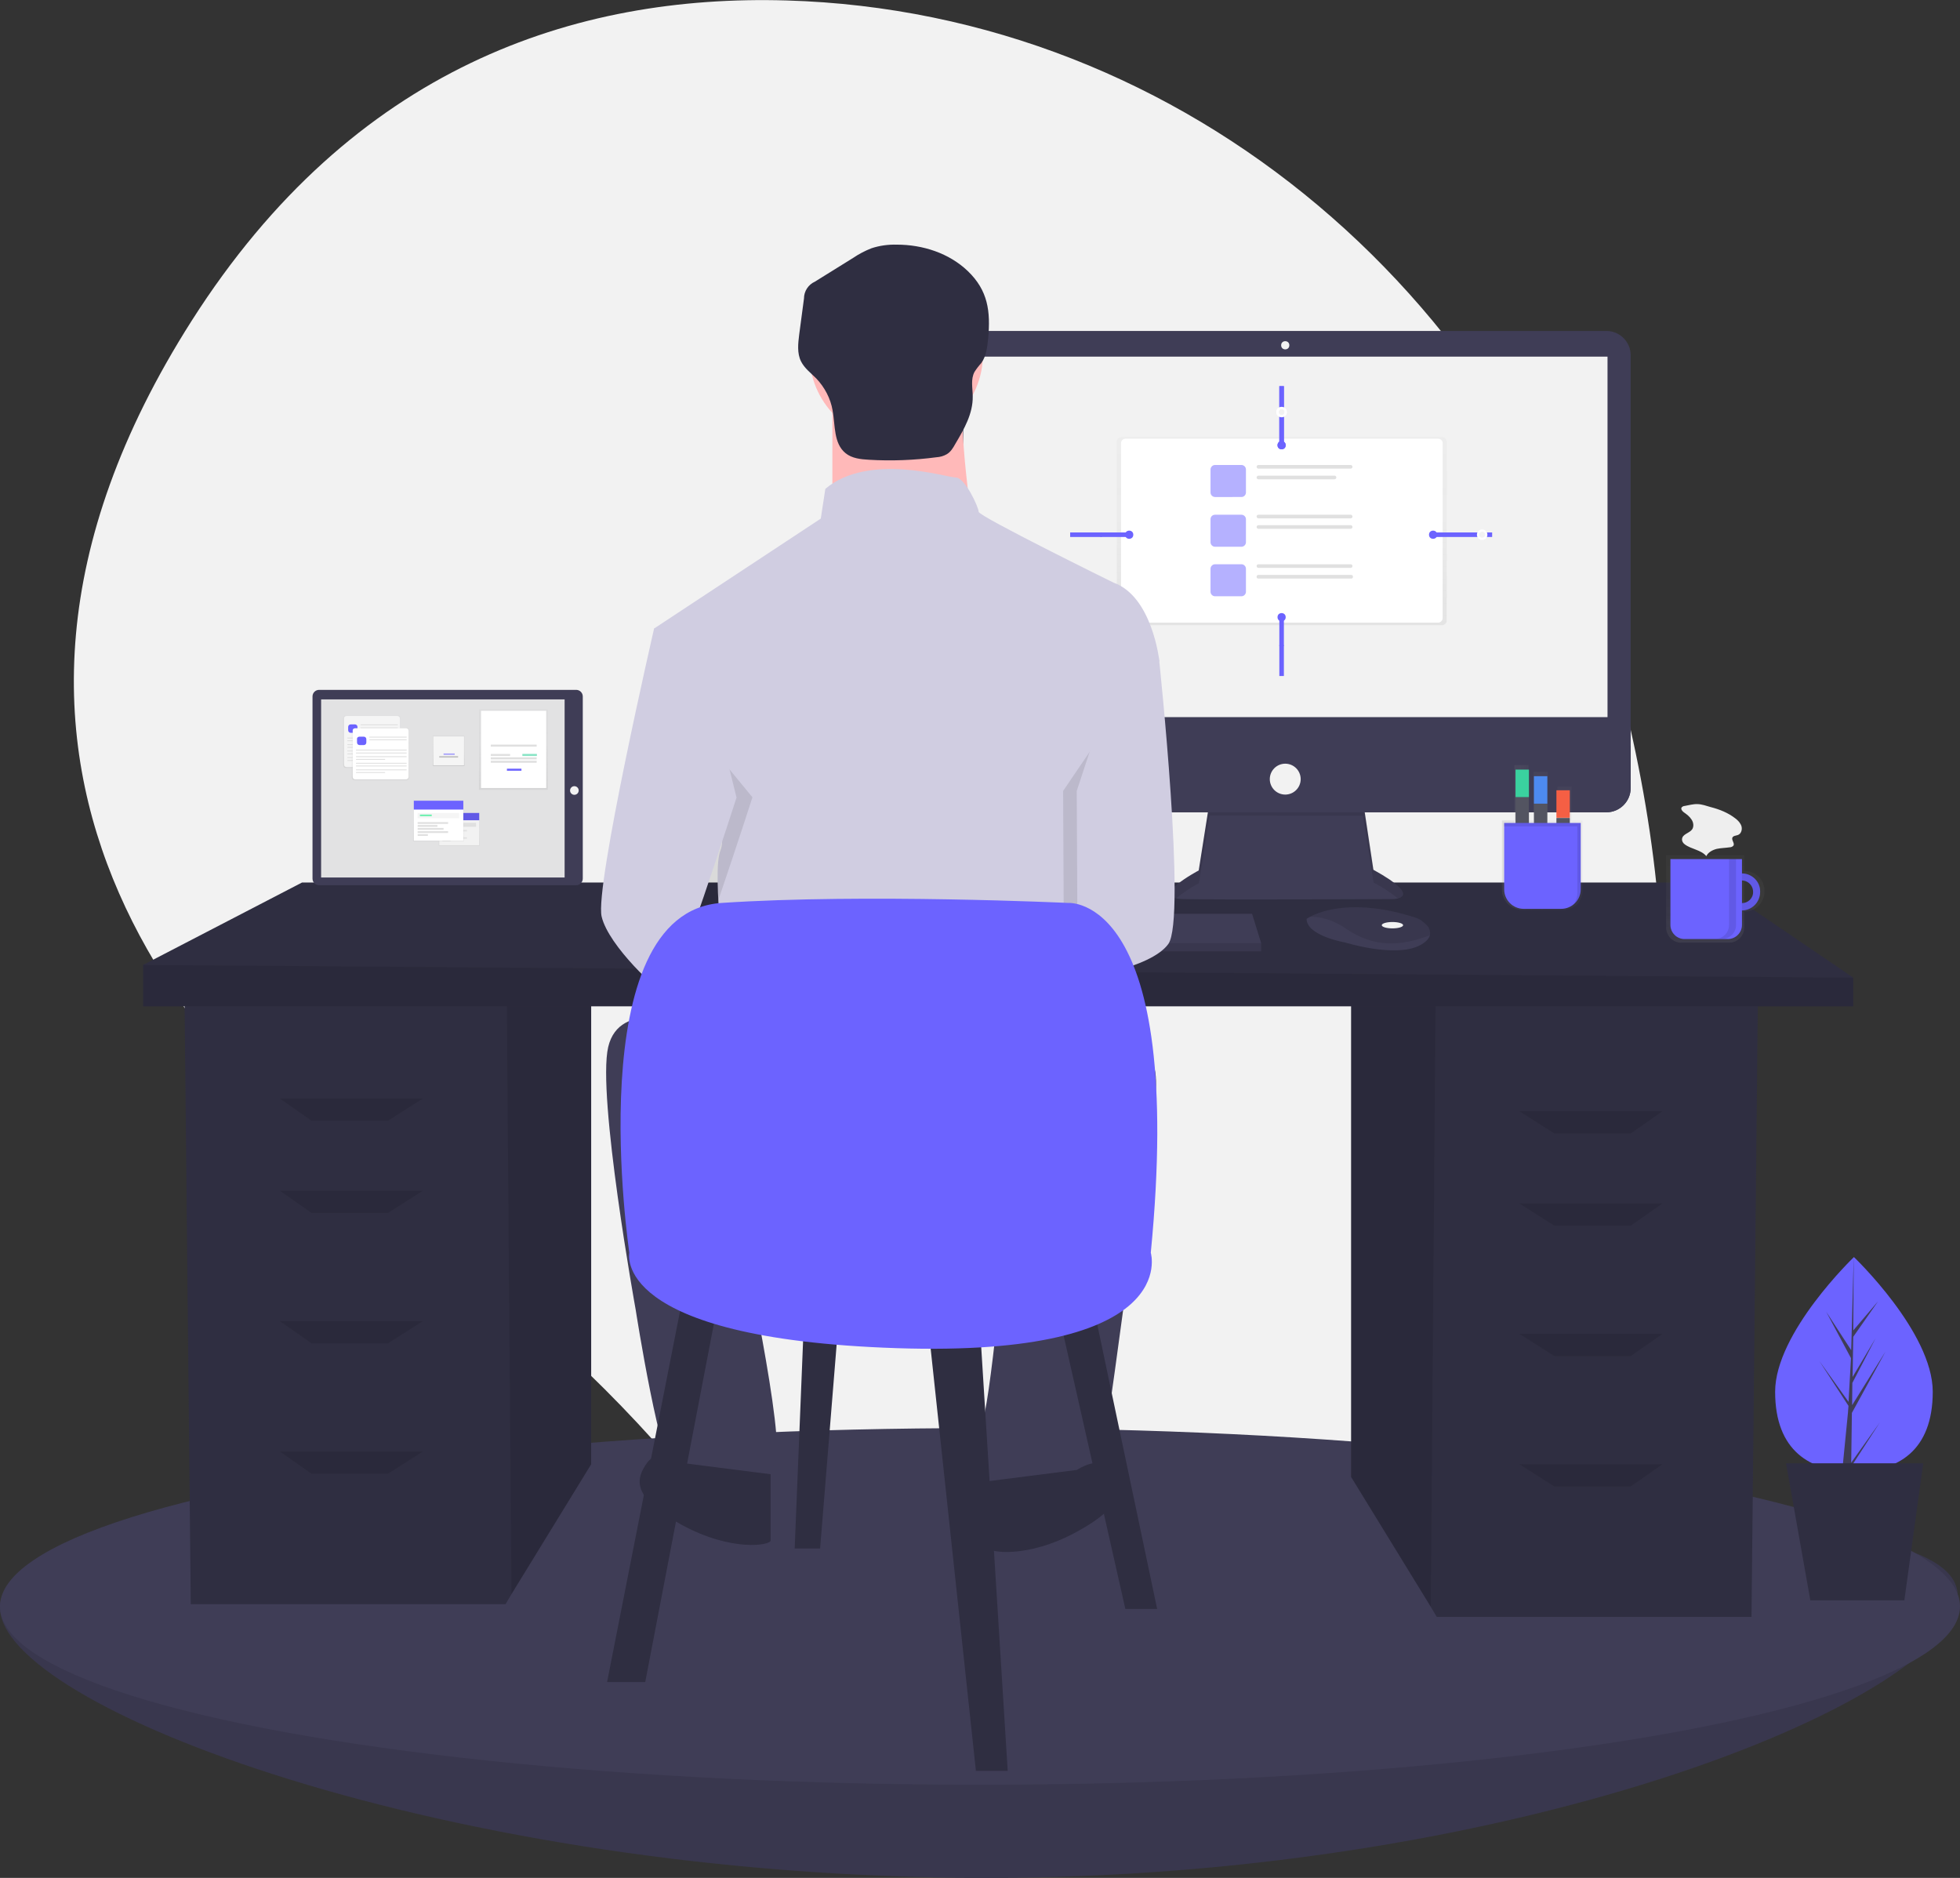 <?xml version="1.0" encoding="utf-8"?>
<!-- Generator: Adobe Illustrator 23.0.0, SVG Export Plug-In . SVG Version: 6.00 Build 0)  -->
<svg version="1.1" id="b33613f3-47b2-4fb7-9d5b-ca5c70d6619d"
	 xmlns="http://www.w3.org/2000/svg" xmlns:xlink="http://www.w3.org/1999/xlink" x="0px" y="0px" viewBox="0 0 863 826.7"
	 style="enable-background:new 0 0 863 826.7;" xml:space="preserve">
<rect x="0" y="0" width="863" height="826.7" fill="#333333" stroke="none"/>
<style type="text/css">
	.st0{fill:#F2F2F2;}
	.st1{fill:#3F3D56;}
	.st2{opacity:0.1;enable-background:new    ;}
	.st3{fill:#2F2E41;}
	.st4{fill:#FFB9B9;}
	.st5{fill:#6C63FF;}
	.st6{opacity:0.1;fill:#535461;enable-background:new    ;}
	.st7{opacity:0.5;}
	.st8{fill:url(#SVGID_1_);}
	.st9{fill:#F5F5F5;}
	.st10{fill:#E0E0E0;}
	.st11{fill:url(#SVGID_2_);}
	.st12{fill:#FFFFFF;}
	.st13{fill:url(#SVGID_3_);}
	.st14{opacity:0.6;}
	.st15{fill:#BDBDBD;}
	.st16{fill:url(#SVGID_4_);}
	.st17{opacity:0.6;fill:#3AD29F;enable-background:new    ;}
	.st18{fill:url(#SVGID_5_);}
	.st19{fill:url(#SVGID_6_);}
	.st20{fill:#69F0AE;}
	.st21{opacity:0.7;}
	.st22{fill:url(#SVGID_7_);}
	.st23{fill:#EEEEEE;}
	.st24{fill:url(#SVGID_8_);}
	.st25{fill:none;stroke:#6C63FF;stroke-width:2;stroke-miterlimit:10;}
	.st26{fill:none;stroke:#FFFFFF;stroke-miterlimit:10;}
	.st27{fill:#D0CDE1;}
	.st28{fill:url(#SVGID_9_);}
	.st29{fill:#535461;}
	.st30{fill:#3AD29F;}
	.st31{fill:#4D8AF0;}
	.st32{fill:#F55F44;}
	.st33{opacity:0.1;}
</style>
<title>laravel and vue</title>
<path class="st0" d="M715.2,309.4C671.8,132.8,522.1,5.3,346.3,0.2c-92.9-2.7-190.7,29.2-261.9,141C-42.8,341,92.3,479,186.5,544.7
	c45.5,31.8,86.5,70,121.8,113.5c63.6,78.2,186,175.5,331.7,23.1C745.6,570.8,744,427,715.2,309.4z"/>
<path class="st1" d="M862,702.7c0,43.4-189.2,124-427.5,124S0,751.1,0,707.7s196.2-38,434.5-38S862,659.4,862,702.7z"/>
<path class="st2" d="M862,702.7c0,43.4-189.2,124-427.5,124S0,751.1,0,707.7s196.2-38,434.5-38S862,659.4,862,702.7z"/>
<ellipse class="st1" cx="431.5" cy="707.2" rx="431.5" ry="78.5"/>
<polygon class="st3" points="594.9,440.2 594.9,650.2 630,707.4 632.6,711.8 771.2,711.8 774,440.2 "/>
<polygon class="st2" points="594.9,440.2 594.9,650.2 630,707.4 632.1,440.2 "/>
<polygon class="st3" points="260.3,434.6 260.3,644.6 225.2,701.8 222.6,706.2 84,706.2 81.2,434.6 "/>
<polygon class="st2" points="260.3,434.6 260.3,644.6 225.2,701.8 223.1,434.6 "/>
<polygon class="st3" points="816,430.4 816,443 63,443 63,424.8 133,388.5 754.4,388.5 "/>
<polygon class="st2" points="816,430.4 816,443 63,443 63,424.8 "/>
<polygon class="st2" points="170.8,493.4 137.2,493.4 123.2,483.6 186.2,483.6 "/>
<polygon class="st2" points="170.8,534 137.2,534 123.2,524.2 186.2,524.2 "/>
<polygon class="st2" points="170.8,591.4 137.2,591.4 123.2,581.6 186.2,581.6 "/>
<polygon class="st2" points="170.8,648.8 137.2,648.8 123.2,639 186.2,639 "/>
<polygon class="st2" points="684.4,499 718,499 732,489.2 669,489.2 "/>
<polygon class="st2" points="684.4,539.6 718,539.6 732,529.8 669,529.8 "/>
<polygon class="st2" points="684.4,597 718,597 732,587.2 669,587.2 "/>
<polygon class="st2" points="684.4,654.4 718,654.4 732,644.6 669,644.6 "/>
<path class="st1" d="M532.5,353.4l-4.7,29.8c0,0-23,12.2-6.8,12.6s92.3,0,92.3,0s14.7,0-8.6-12.9l-4.7-31.2L532.5,353.4z"/>
<path class="st2" d="M517.8,395.5c3.1-2.5,6.5-4.8,10.1-6.7l4.7-29.8l67.5,0.1l4.7,29.4c3.8,2,7.5,4.4,10.8,7.1
	c3-0.7,6.3-3.2-10.8-12.7l-4.7-31.2l-67.5,1.8l-4.7,29.8C527.8,383.2,508.5,393.5,517.8,395.5z"/>
<path class="st1" d="M424.5,145.7h282.8c5.9,0,10.7,4.8,10.7,10.7v190.5c0,5.9-4.8,10.7-10.7,10.7H424.5c-5.9,0-10.7-4.8-10.7-10.7
	V156.4C413.8,150.5,418.6,145.7,424.5,145.7z"/>
<rect x="424.1" y="157" class="st0" width="283.7" height="158.7"/>
<circle class="st0" cx="565.9" cy="152" r="1.8"/>
<path class="st1" d="M718,328.3v18.6c0,5.9-4.8,10.7-10.7,10.7c0,0,0,0,0,0H424.5c-5.9,0-10.7-4.8-10.7-10.7c0,0,0,0,0,0v-18.6H718z
	"/>
<circle class="st0" cx="565.9" cy="343" r="6.8"/>
<polygon class="st1" points="555.3,415.2 555.3,418.8 362.1,418.8 362.1,415.9 362.3,415.2 367.1,402.3 551.3,402.3 "/>
<path class="st1" d="M629.6,411.7c-0.4,1.5-1.7,3.1-4.7,4.6c-10.8,5.4-32.7-1.4-32.7-1.4s-16.9-2.9-16.9-10.4c0.5-0.3,1-0.6,1.5-0.9
	c4.5-2.4,19.5-8.3,46.2,0.3c2,0.6,3.7,1.8,5.1,3.3C629.3,408.3,629.9,410,629.6,411.7z"/>
<path class="st2" d="M629.6,411.7c-13.2,5.1-24.9,5.4-37-2.9c-6.1-4.2-11.6-5.3-15.8-5.2c4.5-2.4,19.5-8.3,46.2,0.3
	c2,0.6,3.7,1.8,5.1,3.3C629.3,408.3,629.9,410,629.6,411.7z"/>
<ellipse class="st0" cx="613.1" cy="407.3" rx="4.7" ry="1.4"/>
<polygon class="st2" points="555.3,415.2 555.3,418.8 362.1,418.8 362.1,415.9 362.3,415.2 "/>
<circle class="st4" cx="394.6" cy="155.9" r="38.2"/>
<path class="st4" d="M366.5,175v60.4h62.4c0,0-8.1-50.3-4-65.4L366.5,175z"/>
<path class="st1" d="M302,450.8c0,0-29.2-11.1-34.2,10.1s12.1,115.7,12.1,115.7s11.1,71.5,18.1,73.5s38.2,3,43.3-6
	s-15.1-101.7-15.1-101.7l116.8-2c0,0-7,80.5-11.1,87.6s-4,31.2,0,31.2s48.3-2,51.3-8.1s20.1-141.9,20.1-141.9s14.1-47.3-2-44.3
	S302,450.8,302,450.8z"/>
<path class="st3" d="M474.2,647.1c0,0,10.1-7,15.1,0s7,15.1-15.1,27.2s-39.3,9.1-39.3,7v-29.2L474.2,647.1z"/>
<path class="st3" d="M300,644c0,0-10.1-7-15.1,0s-7,15.1,15.1,27.2s39.3,9.1,39.3,7v-29.2L300,644z"/>
<path class="st3" d="M394.9,107.7c-3.8-0.1-7.6,0.4-11.2,1.6c-2.8,1.1-5.5,2.5-8,4.2L358.8,124c-2.9,1.3-4.8,4.2-4.8,7.4l-2.1,15.8
	c-0.5,4-1,8.3,0.8,11.9c1.5,3,4.3,5.1,6.7,7.5c3.7,3.9,6.3,8.8,7.2,14.1c1.2,6.6,0.4,14.5,5.7,18.8c2.8,2.3,6.7,2.7,10.3,2.9
	c9.9,0.6,19.9,0.2,29.7-1.1c1.6-0.1,3.1-0.5,4.5-1.3c1.8-1,2.9-2.9,3.9-4.7c3.8-6.4,7.7-13.2,7.6-20.7c0-3.7-1-7.6,0.8-10.9
	c0.9-1.4,1.9-2.7,3-3.9c2.2-3.1,2.6-7,3-10.8c1.1-12-0.1-21.1-8.9-29.6C417.9,111.4,406.2,107.7,394.9,107.7z"/>
<polygon class="st3" points="300.9,569.7 267.3,740.5 284.1,740.5 316.3,572.5 "/>
<polygon class="st3" points="408.7,583.7 429.7,779.6 443.7,779.6 431.1,578.1 "/>
<polygon class="st3" points="466.1,578.1 495.5,708.3 509.5,708.3 481.5,575.3 "/>
<polygon class="st3" points="354.1,578.1 349.9,681.7 361.1,681.7 369.5,578.1 "/>
<path class="st5" d="M851,612.7c0,26.1-15.5,35.2-34.7,35.2s-34.7-9.1-34.7-35.2s34.7-59.3,34.7-59.3S851,586.5,851,612.7z"/>
<polygon class="st1" points="815.4,622 830.2,595 815.5,618.6 815.6,608.8 825.8,589.2 815.7,606.2 816,588.5 826.9,572.9 
	816,585.7 816.2,553.3 815.1,594.4 804.1,577.5 815,597.9 813.9,617.6 813.9,617.1 801.1,599.2 813.9,618.9 813.7,621.4 
	813.7,621.4 813.7,621.6 811.1,648 814.6,648 815,645.8 827.7,626.2 815.1,643.9 "/>
<polygon class="st3" points="838.5,704.5 797.1,704.5 786.4,644.2 846.8,644.2 "/>
<path class="st1" d="M256.6,306.6v80.2c0,1.6-1.3,2.9-2.9,2.9H140.5c-1.6,0-2.9-1.3-2.9-2.9v-80.2c0-1.6,1.3-2.9,2.9-2.9h113.2
	C255.3,303.7,256.6,305,256.6,306.6z"/>
<rect x="141.4" y="307.9" class="st0" width="107.2" height="78.4"/>
<circle class="st0" cx="252.9" cy="348" r="1.9"/>
<rect x="141.4" y="307.9" class="st6" width="107.2" height="78.4"/>
<g class="st7">
	
		<linearGradient id="SVGID_1_" gradientUnits="userSpaceOnUse" x1="163.752" y1="487.732" x2="163.752" y2="510.845" gradientTransform="matrix(1 0 0 -1 0 825.89)">
		<stop  offset="0" style="stop-color:#808080;stop-opacity:0.25"/>
		<stop  offset="0.535" style="stop-color:#808080;stop-opacity:0.12"/>
		<stop  offset="1" style="stop-color:#808080;stop-opacity:0.1"/>
	</linearGradient>
	<path class="st8" d="M152.2,315h23c0.6,0,1.1,0.5,1.1,1.1v20.9c0,0.6-0.5,1.1-1.1,1.1h-23c-0.6,0-1.1-0.5-1.1-1.1v-20.9
		C151.1,315.5,151.6,315,152.2,315z"/>
</g>
<path class="st9" d="M152.5,315.2H175c0.6,0,1.1,0.5,1.1,1.1v20.3c0,0.6-0.5,1.1-1.1,1.1h-22.4c-0.6,0-1.1-0.5-1.1-1.1v-20.3
	C151.4,315.7,151.9,315.2,152.5,315.2z"/>
<path class="st5" d="M154.4,318.9h1.9c0.6,0,1.1,0.5,1.1,1.1v1.5c0,0.6-0.5,1.1-1.1,1.1h-1.9c-0.6,0-1.1-0.5-1.1-1.1V320
	C153.3,319.4,153.8,318.9,154.4,318.9z"/>
<path class="st10" d="M158.9,318.9h16.1c0.1,0,0.2,0.1,0.2,0.2v0c0,0.1-0.1,0.2-0.2,0.2h-16.1c-0.1,0-0.2-0.1-0.2-0.2v0
	C158.7,319,158.8,318.9,158.9,318.9z"/>
<path class="st10" d="M158.9,320.2h16.1c0.1,0,0.2,0.1,0.2,0.2v0c0,0.1-0.1,0.2-0.2,0.2h-16.1c-0.1,0-0.2-0.1-0.2-0.2v0
	C158.7,320.3,158.8,320.2,158.9,320.2z"/>
<path class="st10" d="M153.1,324.7h22c0.1,0,0.2,0.1,0.2,0.2v0c0,0.1-0.1,0.2-0.2,0.2h-22c-0.1,0-0.2-0.1-0.2-0.2v0
	C152.9,324.8,153,324.7,153.1,324.7z"/>
<path class="st10" d="M153.1,325.9h22c0.1,0,0.2,0.1,0.2,0.2v0c0,0.1-0.1,0.2-0.2,0.2h-22c-0.1,0-0.2-0.1-0.2-0.2v0
	C152.9,326,153,325.9,153.1,325.9z"/>
<path class="st10" d="M153.1,327.6h22c0.1,0,0.2,0.1,0.2,0.2v0c0,0.1-0.1,0.2-0.2,0.2h-22c-0.1,0-0.2-0.1-0.2-0.2v0
	C152.9,327.6,153,327.6,153.1,327.6z"/>
<path class="st10" d="M153.1,328.8h12.5c0.1,0,0.2,0.1,0.2,0.2v0c0,0.1-0.1,0.2-0.2,0.2h-12.5c-0.1,0-0.2-0.1-0.2-0.2v0
	C152.9,328.9,153,328.8,153.1,328.8z"/>
<path class="st10" d="M153.1,330.4h22c0.1,0,0.2,0.1,0.2,0.2v0c0,0.1-0.1,0.2-0.2,0.2h-22c-0.1,0-0.2-0.1-0.2-0.2v0
	C152.9,330.5,153,330.4,153.1,330.4z"/>
<path class="st10" d="M153.1,331.7h22c0.1,0,0.2,0.1,0.2,0.2v0c0,0.1-0.1,0.2-0.2,0.2h-22c-0.1,0-0.2-0.1-0.2-0.2v0
	C152.9,331.8,153,331.7,153.1,331.7z"/>
<path class="st10" d="M153.1,333.3h22c0.1,0,0.2,0.1,0.2,0.2v0c0,0.1-0.1,0.2-0.2,0.2h-22c-0.1,0-0.2-0.1-0.2-0.2v0
	C152.9,333.4,153,333.3,153.1,333.3z"/>
<path class="st10" d="M153.1,334.6h12.5c0.1,0,0.2,0.1,0.2,0.2v0c0,0.1-0.1,0.2-0.2,0.2h-12.5c-0.1,0-0.2-0.1-0.2-0.2v0
	C152.9,334.7,153,334.6,153.1,334.6z"/>
<g class="st7">
	
		<linearGradient id="SVGID_2_" gradientUnits="userSpaceOnUse" x1="167.562" y1="482.391" x2="167.562" y2="505.504" gradientTransform="matrix(1 0 0 -1 0 825.89)">
		<stop  offset="0" style="stop-color:#808080;stop-opacity:0.25"/>
		<stop  offset="0.535" style="stop-color:#808080;stop-opacity:0.12"/>
		<stop  offset="1" style="stop-color:#808080;stop-opacity:0.1"/>
	</linearGradient>
	<path class="st11" d="M156,320.4h23c0.6,0,1.1,0.5,1.1,1.1v20.9c0,0.6-0.5,1.1-1.1,1.1h-23c-0.6,0-1.1-0.5-1.1-1.1v-20.9
		C154.9,320.9,155.4,320.4,156,320.4z"/>
</g>
<path class="st12" d="M156.4,320.6h22.4c0.6,0,1.1,0.5,1.1,1.1V342c0,0.6-0.5,1.1-1.1,1.1h-22.4c-0.6,0-1.1-0.5-1.1-1.1v-20.3
	C155.2,321.1,155.7,320.6,156.4,320.6z"/>
<path class="st5" d="M158.3,324.3h1.9c0.6,0,1.1,0.5,1.1,1.1v1.5c0,0.6-0.5,1.1-1.1,1.1h-1.9c-0.6,0-1.1-0.5-1.1-1.1v-1.5
	C157.1,324.8,157.6,324.3,158.3,324.3z"/>
<path class="st10" d="M162.8,324.3h16.1c0.1,0,0.2,0.1,0.2,0.2v0c0,0.1-0.1,0.2-0.2,0.2h-16.1c-0.1,0-0.2-0.1-0.2-0.2v0
	C162.6,324.4,162.6,324.3,162.8,324.3z"/>
<path class="st10" d="M162.8,325.5h16.1c0.1,0,0.2,0.1,0.2,0.2v0c0,0.1-0.1,0.2-0.2,0.2h-16.1c-0.1,0-0.2-0.1-0.2-0.2v0
	C162.6,325.6,162.6,325.5,162.8,325.5z"/>
<path class="st10" d="M156.9,330h22c0.1,0,0.2,0.1,0.2,0.2v0c0,0.1-0.1,0.2-0.2,0.2h-22c-0.1,0-0.2-0.1-0.2-0.2v0
	C156.7,330.1,156.8,330,156.9,330z"/>
<path class="st10" d="M156.9,331.3h22c0.1,0,0.2,0.1,0.2,0.2v0c0,0.1-0.1,0.2-0.2,0.2h-22c-0.1,0-0.2-0.1-0.2-0.2v0
	C156.7,331.3,156.8,331.3,156.9,331.3z"/>
<path class="st10" d="M156.9,332.9h22c0.1,0,0.2,0.1,0.2,0.2v0c0,0.1-0.1,0.2-0.2,0.2h-22c-0.1,0-0.2-0.1-0.2-0.2v0
	C156.7,333,156.8,332.9,156.9,332.9z"/>
<path class="st10" d="M156.9,334.1h12.5c0.1,0,0.2,0.1,0.2,0.2v0c0,0.1-0.1,0.2-0.2,0.2h-12.5c-0.1,0-0.2-0.1-0.2-0.2v0
	C156.7,334.2,156.8,334.1,156.9,334.1z"/>
<path class="st10" d="M156.9,335.8h22c0.1,0,0.2,0.1,0.2,0.2v0c0,0.1-0.1,0.2-0.2,0.2h-22c-0.1,0-0.2-0.1-0.2-0.2v0
	C156.7,335.9,156.8,335.8,156.9,335.8z"/>
<path class="st10" d="M156.9,337h22c0.1,0,0.2,0.1,0.2,0.2v0c0,0.1-0.1,0.2-0.2,0.2h-22c-0.1,0-0.2-0.1-0.2-0.2v0
	C156.7,337.1,156.8,337,156.9,337z"/>
<path class="st10" d="M156.9,338.7h22c0.1,0,0.2,0.1,0.2,0.2v0c0,0.1-0.1,0.2-0.2,0.2h-22c-0.1,0-0.2-0.1-0.2-0.2v0
	C156.7,338.8,156.8,338.7,156.9,338.7z"/>
<path class="st10" d="M156.9,339.9h12.5c0.1,0,0.2,0.1,0.2,0.2v0c0,0.1-0.1,0.2-0.2,0.2h-12.5c-0.1,0-0.2-0.1-0.2-0.2v0
	C156.7,340,156.8,339.9,156.9,339.9z"/>
<linearGradient id="SVGID_3_" gradientUnits="userSpaceOnUse" x1="197.573" y1="488.751" x2="197.573" y2="502.007" gradientTransform="matrix(1 0 0 -1 0 825.89)">
	<stop  offset="0" style="stop-color:#808080;stop-opacity:0.25"/>
	<stop  offset="0.535" style="stop-color:#808080;stop-opacity:0.12"/>
	<stop  offset="1" style="stop-color:#808080;stop-opacity:0.1"/>
</linearGradient>
<rect x="190.6" y="323.9" class="st13" width="13.9" height="13.3"/>
<rect x="190.8" y="324.2" class="st9" width="13.5" height="12.7"/>
<g class="st14">
	<rect x="195.3" y="331.7" class="st5" width="4.9" height="0.6"/>
</g>
<rect x="193.4" y="332.9" class="st15" width="8.3" height="0.6"/>
<g class="st7">
	
		<linearGradient id="SVGID_4_" gradientUnits="userSpaceOnUse" x1="226.055" y1="478.256" x2="226.055" y2="513.607" gradientTransform="matrix(1 0 0 -1 0 825.89)">
		<stop  offset="0" style="stop-color:#808080;stop-opacity:0.25"/>
		<stop  offset="0.535" style="stop-color:#808080;stop-opacity:0.12"/>
		<stop  offset="1" style="stop-color:#808080;stop-opacity:0.1"/>
	</linearGradient>
	<rect x="210.9" y="312.3" class="st16" width="30.3" height="35.4"/>
</g>
<rect x="211.8" y="312.9" class="st12" width="28.7" height="34"/>
<rect x="216.1" y="327.8" class="st10" width="20.2" height="0.9"/>
<rect x="216.1" y="333.4" class="st10" width="20.2" height="0.9"/>
<rect x="216.1" y="334.9" class="st10" width="20.2" height="0.9"/>
<rect x="216.1" y="331.9" class="st10" width="8.5" height="0.9"/>
<rect x="230" y="331.9" class="st17" width="6.4" height="0.9"/>
<rect x="223.2" y="338.4" class="st5" width="6.4" height="0.9"/>
<g class="st7">
	
		<linearGradient id="SVGID_5_" gradientUnits="userSpaceOnUse" x1="202.211" y1="453.63" x2="202.211" y2="468.314" gradientTransform="matrix(1 0 0 -1 0 825.89)">
		<stop  offset="0" style="stop-color:#808080;stop-opacity:0.25"/>
		<stop  offset="0.535" style="stop-color:#808080;stop-opacity:0.12"/>
		<stop  offset="1" style="stop-color:#808080;stop-opacity:0.1"/>
	</linearGradient>
	<rect x="193.2" y="357.6" class="st18" width="18" height="14.7"/>
</g>
<rect x="193.4" y="357.9" class="st0" width="17.6" height="14.2"/>
<rect x="193.4" y="357.9" class="st5" width="17.6" height="3.2"/>
<rect x="193.4" y="357.9" class="st2" width="17.6" height="3.2"/>
<rect x="194.8" y="362.2" class="st10" width="14.8" height="1.8"/>
<rect x="194.8" y="365.4" class="st10" width="10.8" height="0.6"/>
<rect x="194.8" y="366.5" class="st10" width="7" height="0.6"/>
<rect x="194.8" y="367.5" class="st10" width="9.2" height="0.6"/>
<rect x="194.8" y="368.6" class="st10" width="10.8" height="0.6"/>
<rect x="194.8" y="369.7" class="st10" width="3.6" height="0.6"/>
<g class="st7">
	
		<linearGradient id="SVGID_6_" gradientUnits="userSpaceOnUse" x1="193.087" y1="455.499" x2="193.087" y2="473.699" gradientTransform="matrix(1 0 0 -1 0 825.89)">
		<stop  offset="0" style="stop-color:#808080;stop-opacity:0.25"/>
		<stop  offset="0.535" style="stop-color:#808080;stop-opacity:0.12"/>
		<stop  offset="1" style="stop-color:#808080;stop-opacity:0.1"/>
	</linearGradient>
	<rect x="181.9" y="352.2" class="st19" width="22.3" height="18.2"/>
</g>
<rect x="182.2" y="352.5" class="st12" width="21.8" height="17.6"/>
<rect x="182.2" y="352.5" class="st5" width="21.8" height="3.9"/>
<rect x="183.9" y="357.9" class="st9" width="18.3" height="2.3"/>
<rect x="183.9" y="361.9" class="st10" width="13.4" height="0.8"/>
<rect x="183.9" y="363.2" class="st10" width="8.7" height="0.8"/>
<rect x="183.9" y="364.5" class="st10" width="11.4" height="0.8"/>
<rect x="183.9" y="365.9" class="st10" width="13.4" height="0.8"/>
<rect x="183.9" y="367.2" class="st10" width="4.5" height="0.8"/>
<rect x="184.9" y="358.6" class="st20" width="5.2" height="0.7"/>
<g class="st21">
	
		<linearGradient id="SVGID_7_" gradientUnits="userSpaceOnUse" x1="923.911" y1="247.896" x2="923.911" y2="286.386" gradientTransform="matrix(1 0 0 -1 -168.578 662.89)">
		<stop  offset="0" style="stop-color:#808080;stop-opacity:0.25"/>
		<stop  offset="0.535" style="stop-color:#808080;stop-opacity:0.12"/>
		<stop  offset="1" style="stop-color:#808080;stop-opacity:0.1"/>
	</linearGradient>
	<path class="st22" d="M768,383.4v-6.9h-34.4v31.8c0,3.7,3,6.7,6.7,6.7h21c3.7,0,6.7-3,6.7-6.7v-7c5.9,0,10.4-5.6,8.5-11.8
		C775.4,385.8,771.9,383.4,768,383.4L768,383.4L768,383.4z M768,397.8v-11c3,0,5.5,2.5,5.5,5.5C773.5,395.3,771.1,397.8,768,397.8
		L768,397.8z"/>
</g>
<path class="st5" d="M766.9,384.5c-4.6,0-8.3,3.8-8.2,8.5c0.2,4.2,3.6,7.7,7.8,7.8c4.7,0.2,8.5-3.5,8.5-8.2
	C775.1,388.1,771.4,384.5,766.9,384.5L766.9,384.5z M766.9,397.6c-3.1,0-5.5-2.8-4.9-6c0.4-2,2-3.5,3.9-3.9c3.2-0.6,6,1.8,6,4.9l0,0
	C772,395.4,769.7,397.6,766.9,397.6z"/>
<path class="st2" d="M766.9,384.5c-4.6,0-8.3,3.8-8.2,8.5c0.2,4.2,3.6,7.7,7.8,7.8c4.7,0.2,8.5-3.5,8.5-8.2
	C775.1,388.1,771.4,384.5,766.9,384.5L766.9,384.5z M766.9,397.6c-3.1,0-5.5-2.8-4.9-6c0.4-2,2-3.5,3.9-3.9c3.2-0.6,6,1.8,6,4.9l0,0
	C772,395.4,769.7,397.6,766.9,397.6z"/>
<path class="st5" d="M735.6,378.2h31.4l0,0v29c0,3.4-2.8,6.2-6.2,6.2h-19.1c-3.4,0-6.2-2.8-6.2-6.2V378.2L735.6,378.2z"/>
<path class="st2" d="M761.3,378.2v29c0,3.4-2.7,6.1-6.1,6.1h3.1c3.4,0,6.1-2.7,6.1-6.1v-29H761.3z"/>
<path class="st23" d="M741.8,354.8c-0.5,0-1.1,0.3-1.4,0.7c-0.4,0.7,0.3,1.6,1,2.1c1.3,0.9,2.6,1.9,3.4,3.2c0.9,1.3,1.1,3.2,0.2,4.4
	c-1.3,1.7-4.4,2-4.4,4.4c0,0.8,0.5,1.6,1.2,2.1c2.9,2.2,7.2,2.4,9.5,5.2c0.8-1.7,2.7-2.7,4.6-3.2c1.9-0.4,3.8-0.4,5.8-0.7
	c0.6,0,1.2-0.3,1.6-0.8c0.5-1.1-1-2.4-0.5-3.5c0.4-0.8,1.6-0.8,2.4-1.1c1.4-0.5,2-2.3,1.6-3.8c-0.4-1.4-1.5-2.6-2.7-3.5
	c-3.2-2.5-7-4-10.9-5c-1.8-0.5-3.9-1.3-5.8-1.3C745.6,353.9,743.5,354.5,741.8,354.8z"/>
<g class="st7">
	
		<linearGradient id="SVGID_8_" gradientUnits="userSpaceOnUse" x1="564.339" y1="550.757" x2="564.339" y2="633.403" gradientTransform="matrix(1 0 0 -1 0 825.89)">
		<stop  offset="0" style="stop-color:#808080;stop-opacity:0.25"/>
		<stop  offset="0.54" style="stop-color:#808080;stop-opacity:0.12"/>
		<stop  offset="1" style="stop-color:#808080;stop-opacity:0.1"/>
	</linearGradient>
	<path class="st24" d="M493.7,192.5H635c1.1,0,2,0.9,2,2v78.7c0,1.1-0.9,2-2,2H493.7c-1.1,0-2-0.9-2-2v-78.7
		C491.7,193.4,492.6,192.5,493.7,192.5z"/>
</g>
<path class="st12" d="M495.6,193.1h137.6c1.1,0,2,0.9,2,2v77c0,1.1-0.9,2-2,2H495.6c-1.1,0-2-0.9-2-2v-77
	C493.6,194,494.5,193.1,495.6,193.1z"/>
<g class="st7">
	<path class="st5" d="M535,204.7h11.6c1.1,0,2,0.9,2,2v10.1c0,1.1-0.9,2-2,2H535c-1.1,0-2-0.9-2-2v-10.1
		C533,205.6,533.9,204.7,535,204.7z"/>
</g>
<path class="st10" d="M554.1,204.7h40.6c0.4,0,0.8,0.3,0.8,0.8v0c0,0.4-0.3,0.8-0.8,0.8h-40.6c-0.4,0-0.8-0.3-0.8-0.8v0
	C553.3,205.1,553.6,204.7,554.1,204.7z"/>
<path class="st10" d="M554.1,209.4h33.5c0.4,0,0.8,0.3,0.8,0.8l0,0c0,0.4-0.3,0.8-0.8,0.8h-33.5c-0.4,0-0.8-0.3-0.8-0.8l0,0
	C553.3,209.8,553.6,209.4,554.1,209.4z"/>
<g class="st7">
	<path class="st5" d="M535,226.6h11.6c1.1,0,2,0.9,2,2v10.1c0,1.1-0.9,2-2,2H535c-1.1,0-2-0.9-2-2v-10.1
		C533,227.4,533.9,226.6,535,226.6z"/>
</g>
<path class="st10" d="M554.1,226.6h40.6c0.4,0,0.8,0.3,0.8,0.8l0,0c0,0.4-0.3,0.8-0.8,0.8h-40.6c-0.4,0-0.8-0.3-0.8-0.8l0,0
	C553.3,226.9,553.6,226.6,554.1,226.6z"/>
<path class="st10" d="M554.1,231.2h40.6c0.4,0,0.8,0.3,0.8,0.8l0,0c0,0.4-0.3,0.8-0.8,0.8h-40.6c-0.4,0-0.8-0.3-0.8-0.8l0,0
	C553.3,231.6,553.6,231.2,554.1,231.2z"/>
<g class="st7">
	<path class="st5" d="M535,248.4h11.6c1.1,0,2,0.9,2,2v10.1c0,1.1-0.9,2-2,2H535c-1.1,0-2-0.9-2-2v-10.1
		C533,249.3,533.9,248.4,535,248.4z"/>
</g>
<path class="st10" d="M554.1,248.4h40.6c0.4,0,0.8,0.3,0.8,0.8v0c0,0.4-0.3,0.8-0.8,0.8h-40.6c-0.4,0-0.8-0.3-0.8-0.8v0
	C553.3,248.8,553.6,248.4,554.1,248.4z"/>
<path class="st10" d="M554,253.1h41c0.4,0,0.7,0.3,0.7,0.7v0.2c0,0.4-0.3,0.7-0.7,0.7h-41c-0.4,0-0.7-0.3-0.7-0.7v-0.2
	C553.3,253.4,553.6,253.1,554,253.1z"/>
<line class="st25" x1="564.3" y1="179.7" x2="564.3" y2="170"/>
<line class="st25" x1="564.3" y1="196" x2="564.3" y2="183.2"/>
<circle class="st5" cx="564.3" cy="196" r="1.8"/>
<circle class="st26" cx="564.3" cy="181.4" r="1.8"/>
<line class="st25" x1="564.3" y1="179.7" x2="564.3" y2="170"/>
<line class="st25" x1="564.3" y1="196" x2="564.3" y2="183.2"/>
<circle class="st5" cx="564.3" cy="196" r="1.8"/>
<circle class="st26" cx="564.3" cy="181.4" r="1.8"/>
<line class="st25" x1="564.3" y1="284" x2="564.3" y2="297.6"/>
<line class="st25" x1="564.3" y1="271.7" x2="564.3" y2="284.4"/>
<circle class="st5" cx="564.3" cy="271.7" r="1.8"/>
<line class="st25" x1="485.1" y1="235.4" x2="471.2" y2="235.4"/>
<line class="st25" x1="497.2" y1="235.4" x2="484.5" y2="235.4"/>
<circle class="st5" cx="497.2" cy="235.4" r="1.8"/>
<line class="st25" x1="654.4" y1="235.4" x2="657" y2="235.4"/>
<line class="st25" x1="631" y1="235.4" x2="650.8" y2="235.4"/>
<circle class="st5" cx="631" cy="235.4" r="1.8"/>
<circle class="st26" cx="652.6" cy="235.4" r="1.8"/>
<path class="st27" d="M490.3,256.5c0,0-59.4-29.2-59.4-31.2s-6-15.1-10.1-15.1s-38.2-11.1-57.4,5l-2,13.1L288,276.7l20.1,73.5
	c0,0,13.1,14.1,9.1,24.2s3,61.4,3,61.4l158-5v-68.4c0,0,5-16.1,8.1-21.1s0-20.1,0-20.1l24.2-30.2
	C510.4,290.8,507.4,262.6,490.3,256.5z"/>
<path class="st2" d="M290.5,301.3l4.5-24.7c0,0-26.2,113.7-23.1,126.8s25.2,33.2,28.2,34.2s31.2-86.6,31.2-86.6L290.5,301.3z"/>
<path class="st27" d="M305.1,273.7l-17.1,3c0,0-26.2,113.7-23.1,126.8s25.2,33.2,28.2,34.2s31.2-86.6,31.2-86.6L305.1,273.7z"/>
<path class="st2" d="M495.8,307.4l8.6-16.6c0,0,12.1,113.7,4,124.8s-39.9,15.2-39.9,15.2l-0.4-82.6L495.8,307.4z"/>
<path class="st27" d="M497.3,277.7l13.1,13.1c0,0,12.1,113.7,4,124.8s-39.9,15.2-39.9,15.2l-0.4-82.6L497.3,277.7z"/>
<path class="st5" d="M277.1,551.5c0,0-22.4-149.8,40.6-154s152.6,0,152.6,0s51.8-4.2,36.4,154c0,0,14,46.2-112,42
	S277.1,551.5,277.1,551.5z"/>
<g>
	<g class="st21">
		
			<linearGradient id="SVGID_9_" gradientUnits="userSpaceOnUse" x1="775.358" y1="258.275" x2="811.352" y2="258.275" gradientTransform="matrix(1 0 0 -1 -114.28 626.89)">
			<stop  offset="0" style="stop-color:#808080;stop-opacity:0.25"/>
			<stop  offset="0.54" style="stop-color:#808080;stop-opacity:0.12"/>
			<stop  offset="1" style="stop-color:#808080;stop-opacity:0.1"/>
		</linearGradient>
		<path class="st28" d="M695.6,396.4L695.6,396.4c0.1-0.2,0.2-0.3,0.3-0.4l0-0.1c0.1-0.1,0.1-0.2,0.2-0.4l0-0.1
			c0.1-0.1,0.1-0.3,0.2-0.4l0,0c0.1-0.3,0.2-0.6,0.3-0.9l0-0.1c0-0.1,0.1-0.2,0.1-0.3l0-0.2c0-0.1,0-0.2,0.1-0.3c0-0.1,0-0.1,0-0.2
			s0-0.2,0-0.3c0-0.1,0-0.1,0-0.2c0-0.1,0-0.2,0-0.3c0-0.1,0-0.1,0-0.2c0-0.2,0-0.3,0-0.5v-30.3H692v-14.9h-6.2v14.9h-4.3v-21.4
			h-6.2v21.4h-2.3v-24.4h-6.2v24.4h-5.5v30.4c0,5,4.1,9,9.2,9h17.6c2.9,0,5.7-1.4,7.4-3.7l0,0C695.4,396.7,695.5,396.5,695.6,396.4z
			"/>
	</g>
	<rect x="667.3" y="350.9" class="st29" width="5.9" height="36.7"/>
	<rect x="667.3" y="338.8" class="st30" width="5.9" height="12.1"/>
	<rect x="675.4" y="353.8" class="st29" width="5.9" height="36.7"/>
	<rect x="675.4" y="341.7" class="st31" width="5.9" height="12.1"/>
	<rect x="685.3" y="360.1" class="st29" width="5.9" height="36.7"/>
	<rect x="685.3" y="347.9" class="st32" width="5.9" height="12.1"/>
	<path class="st5" d="M662.2,362.3H696l0,0v29.2c0,4.8-3.9,8.6-8.6,8.6h-16.5c-4.8,0-8.6-3.9-8.6-8.6V362.3L662.2,362.3z"/>
	<g class="st33">
		<path d="M662.2,362.3v1.5h32.3v29.2c0,1.9-0.6,3.8-1.8,5.3c2.1-1.6,3.3-4.1,3.3-6.8v-29.2H662.2z"/>
	</g>
</g>
</svg>
